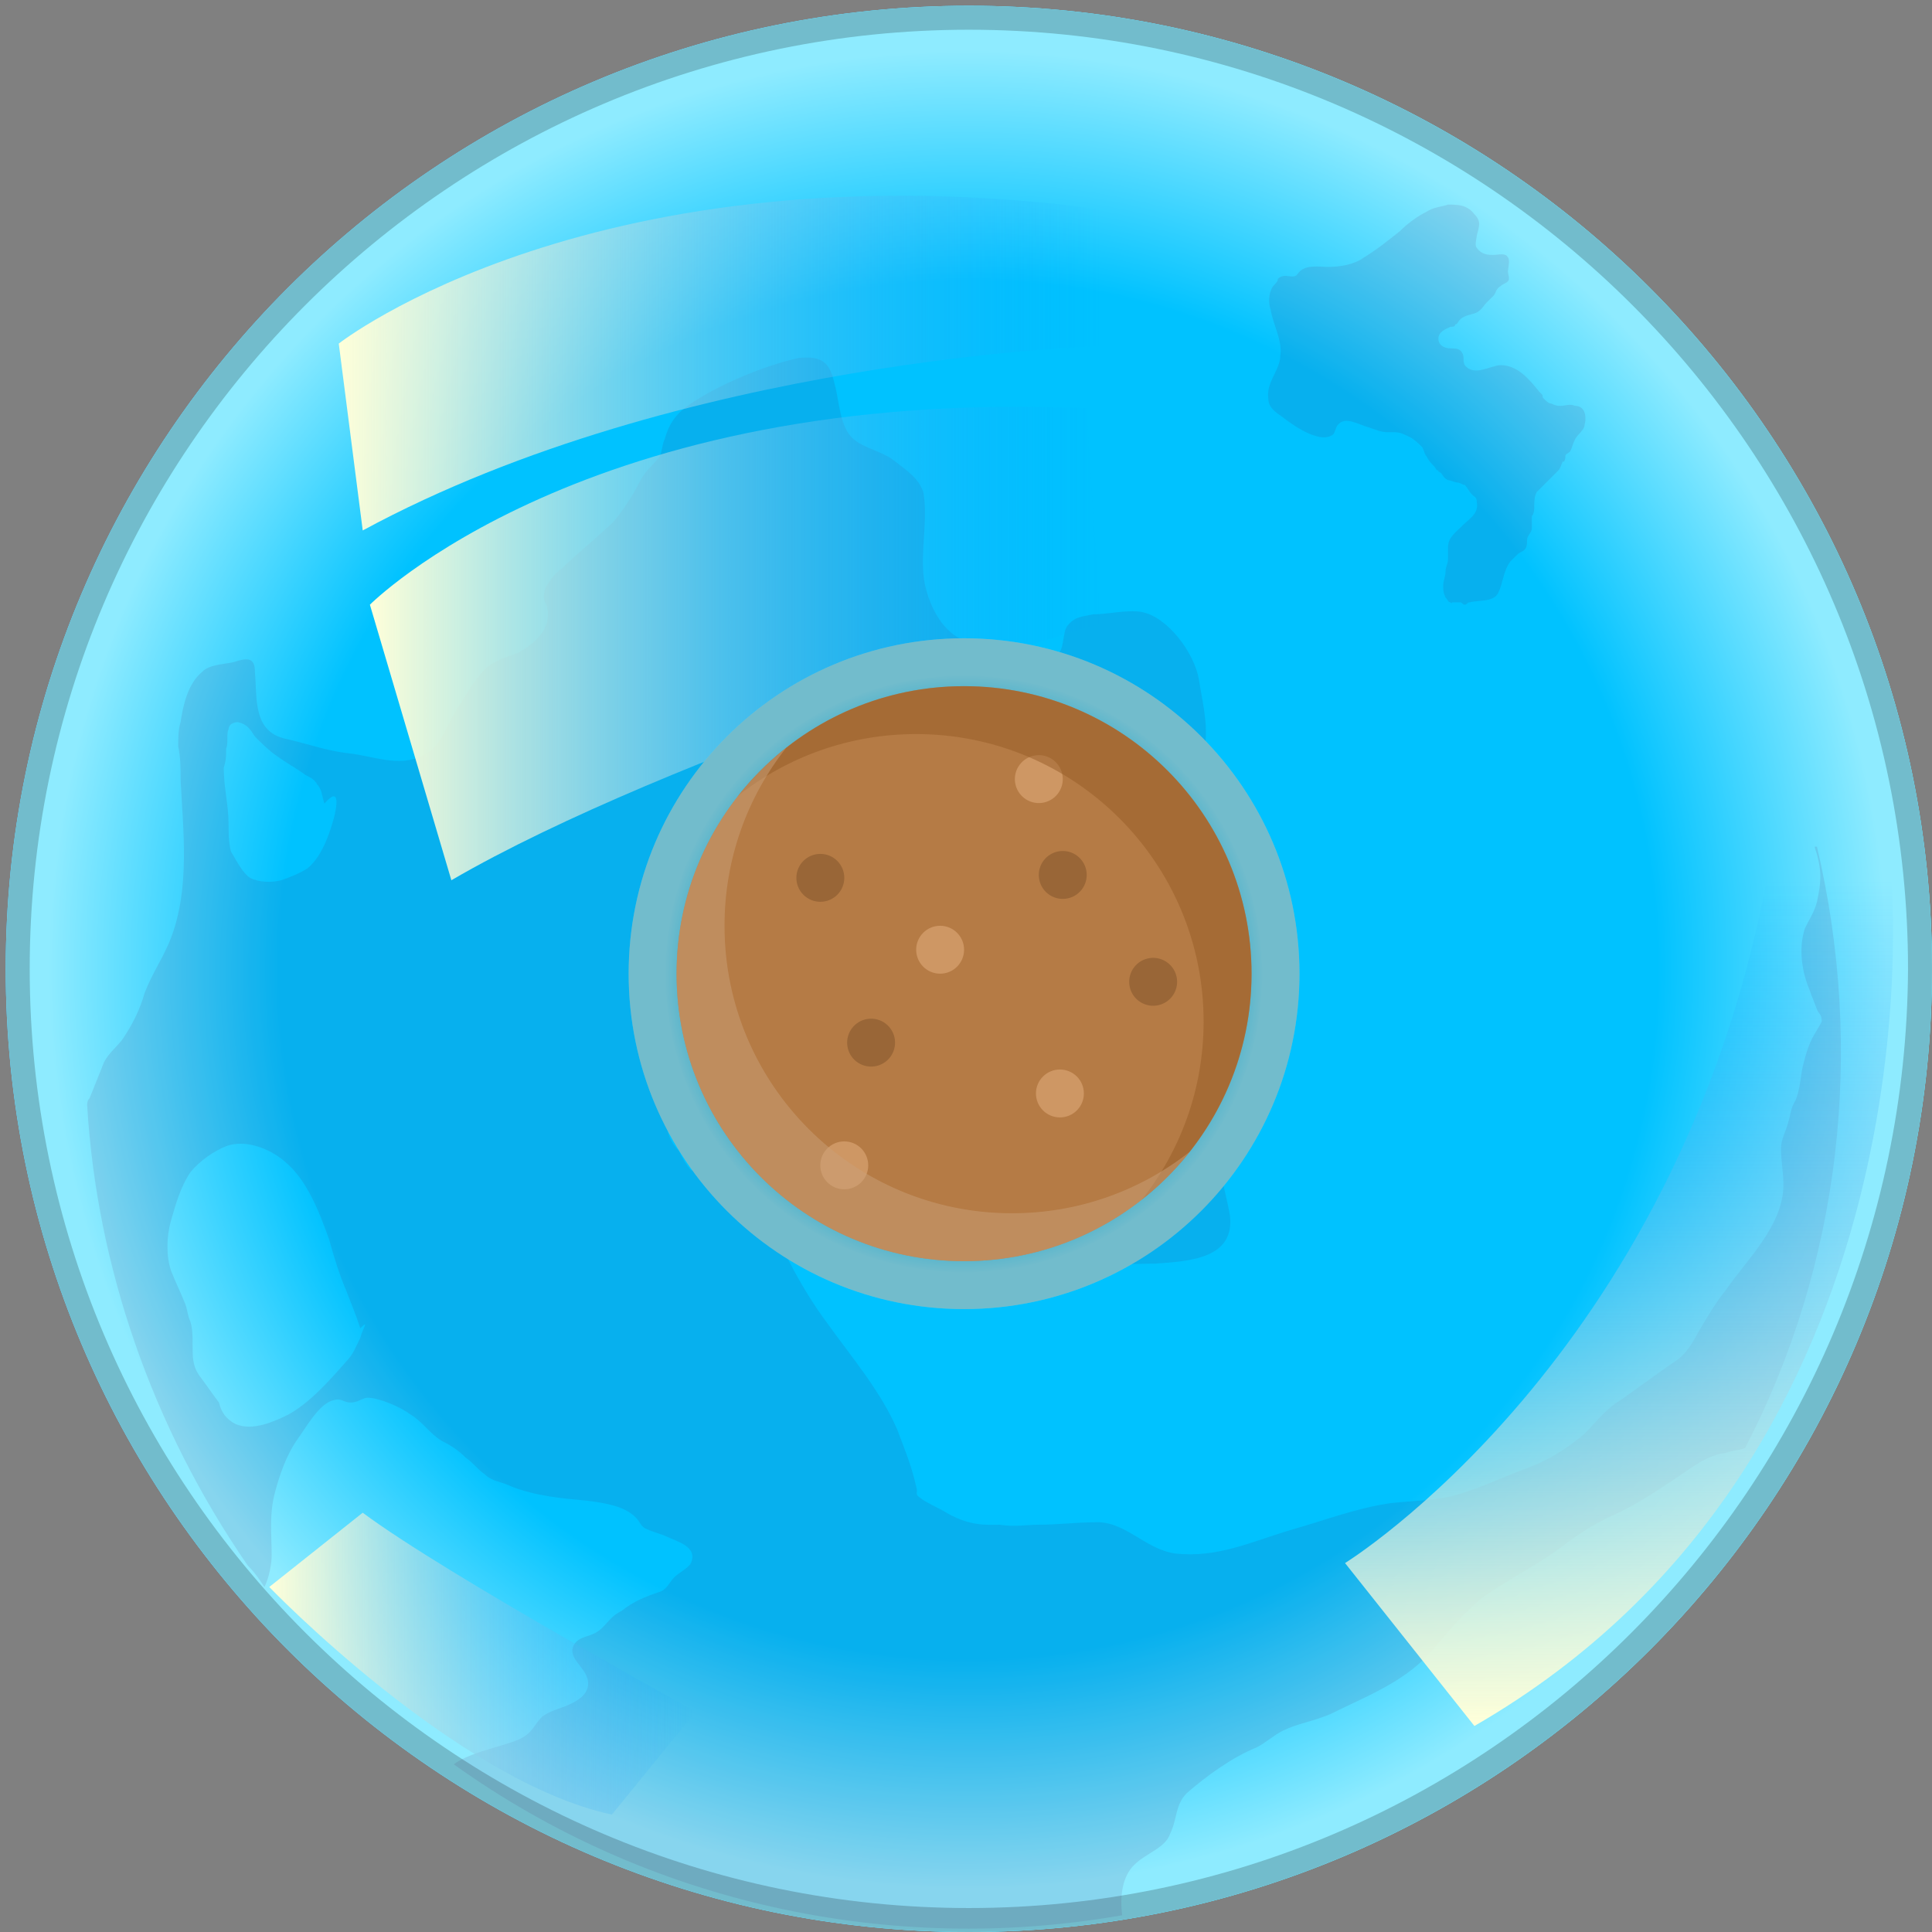 <svg width="134" height="134" viewBox="0 0 134 134" fill="none" xmlns="http://www.w3.org/2000/svg">
<rect x="0" y="0" width="134" height="134" fill="#808080" stroke="none"/>
<path d="M133.998 67.2C133.998 30.307 104.091 0.4 67.198 0.4C30.306 0.4 0.398 30.307 0.398 67.2C0.398 104.093 30.306 134 67.198 134C104.091 134 133.998 104.093 133.998 67.2Z" fill="url(#paint0_radial_1153_1394)"/>
<path d="M133.998 67.2C133.998 30.307 104.091 0.4 67.198 0.4C30.306 0.4 0.398 30.307 0.398 67.2C0.398 104.093 30.306 134 67.198 134C104.091 134 133.998 104.093 133.998 67.2Z" fill="url(#paint1_radial_1153_1394)"/>
<path d="M2.06 67.2C2.06 31.308 31.306 2.062 67.198 2.062C103.091 2.062 132.337 31.308 132.337 67.2C132.171 103.093 103.091 132.338 67.198 132.338C31.306 132.338 2.06 103.093 2.06 67.2ZM0.398 67.2C0.398 104.09 30.309 134 67.198 134C104.088 134 133.998 104.09 133.998 67.2C133.998 30.31 104.088 0.4 67.198 0.4C30.309 0.4 0.398 30.31 0.398 67.2Z" fill="url(#paint2_radial_1153_1394)"/>
<path d="M2.06 67.2C2.06 31.308 31.306 2.062 67.198 2.062C103.091 2.062 132.337 31.308 132.337 67.2C132.171 103.093 103.091 132.338 67.198 132.338C31.306 132.338 2.06 103.093 2.06 67.2ZM0.398 67.2C0.398 104.09 30.309 134 67.198 134C104.088 134 133.998 104.09 133.998 67.2C133.998 30.31 104.088 0.4 67.198 0.4C30.309 0.4 0.398 30.31 0.398 67.2Z" fill="black" fill-opacity="0.2"/>
<path opacity="0.1" fill-rule="evenodd" clip-rule="evenodd" d="M6.047 76.673C6.047 76.507 6.047 76.34 6.213 76.174C6.545 75.343 6.878 74.513 7.21 73.682C7.542 73.017 8.207 72.519 8.539 72.02C9.204 71.023 9.703 70.026 10.035 68.863C10.533 67.533 11.364 66.37 11.863 65.041C13.192 61.551 12.694 57.563 12.527 54.074C12.527 53.243 12.527 52.578 12.361 51.747C12.361 51.249 12.361 50.584 12.527 50.086C12.694 48.922 13.026 47.427 14.023 46.596C14.521 46.098 15.352 46.098 16.183 45.931C17.18 45.599 17.679 45.599 17.679 46.596C17.845 48.424 17.512 50.75 19.839 51.249C21.334 51.581 22.664 52.08 24.159 52.246C25.821 52.412 27.649 53.243 29.311 52.412C30.474 51.913 30.972 50.418 31.637 49.255C32.302 48.258 32.8 47.261 33.631 46.43C34.296 45.765 35.127 45.599 35.957 45.267C37.12 44.602 38.284 43.605 37.951 42.109C37.785 41.611 37.619 41.611 37.785 40.946C37.951 40.448 38.45 39.783 38.948 39.451C40.112 38.288 41.441 37.291 42.604 36.127C43.269 35.297 43.933 34.3 44.432 33.303C44.764 32.638 45.429 32.139 45.761 31.641C45.928 31.308 45.928 30.81 46.094 30.478C46.426 29.314 46.925 28.65 47.922 27.985C49.916 26.656 53.073 25.326 55.399 24.828C57.061 24.662 57.559 25.16 57.892 26.656C58.224 27.819 58.224 29.647 59.221 30.478C60.052 31.142 61.215 31.308 62.046 31.973C62.877 32.638 63.708 33.136 64.04 34.133C64.372 35.961 63.874 37.955 64.04 39.783C64.206 41.777 65.535 44.602 67.862 44.602C69.025 44.602 70.022 44.934 71.019 45.433C71.684 45.765 72.681 46.264 73.345 45.433C73.844 44.934 73.678 43.937 74.01 43.439C74.509 42.774 75.007 42.774 75.838 42.608C76.835 42.608 78.164 42.276 79.161 42.442C80.989 42.774 82.817 45.267 83.149 47.095C83.482 49.255 84.146 51.415 82.983 53.409C82.319 54.738 80.989 55.735 81.155 57.397C81.322 58.394 81.986 59.059 82.319 59.89C82.651 60.721 82.817 61.718 83.316 62.548C83.814 63.379 84.146 64.21 84.479 65.041C84.977 66.204 85.476 67.533 85.808 68.697C86.14 70.192 85.808 71.688 85.808 73.183C85.808 74.513 85.31 75.51 85.143 76.839C84.977 78.168 84.479 79.664 84.645 81.159C84.811 82.156 85.143 83.32 85.309 84.317C85.642 87.308 82.485 87.474 80.158 87.64C78.663 87.64 77.167 87.806 75.672 87.474C74.509 87.141 73.179 86.975 72.016 86.809C70.853 86.809 69.523 86.809 68.36 86.975C67.862 86.975 67.363 87.141 66.865 87.141C66.034 86.975 65.369 86.477 64.871 85.812C63.708 84.317 62.212 82.655 61.547 80.993C60.717 79.165 62.544 78.168 63.874 77.171C64.538 76.673 65.369 75.842 65.203 75.011C65.037 74.18 64.538 73.516 64.372 72.685C64.372 71.688 64.705 71.023 65.702 70.524C66.034 70.358 66.532 70.358 66.865 70.192C67.197 70.026 67.363 69.527 67.862 69.694C68.859 69.86 68.526 71.355 68.526 72.186C68.526 73.516 68.526 73.682 69.69 74.346C70.354 74.679 71.517 75.177 72.016 74.346C72.348 73.682 71.85 72.352 72.016 71.688C72.182 68.863 72.348 66.204 69.191 65.041C68.194 64.709 67.862 65.041 66.865 65.041C65.868 65.041 65.037 64.376 63.874 64.376C62.544 64.542 61.381 65.706 60.218 66.536C58.889 67.367 57.725 68.53 56.562 69.694C55.731 70.524 55.565 71.189 55.233 72.186C54.901 73.183 53.737 73.349 53.073 74.18C51.91 75.51 52.076 77.005 51.743 78.667C51.577 80.328 52.076 81.325 52.574 82.821C53.904 85.978 55.399 89.135 57.393 91.794C59.055 94.12 61.049 96.447 62.212 99.106C62.711 100.435 63.209 101.598 63.541 103.094C63.708 103.592 63.375 103.592 63.874 103.924C64.04 104.091 65.037 104.589 65.369 104.755C67.197 105.918 68.526 105.752 69.357 105.752C70.354 105.918 71.185 105.752 72.016 105.752C73.345 105.752 74.675 105.586 75.838 105.586C77.998 105.42 79.328 107.414 81.488 107.746C84.479 108.079 86.805 106.915 89.63 106.085C91.956 105.42 94.117 104.589 96.443 104.257C97.938 104.091 99.268 104.091 100.763 103.758C102.591 103.26 104.253 102.429 106.081 101.764C107.41 101.266 108.739 100.435 109.903 99.438C110.567 98.773 111.066 98.109 111.897 97.444C113.392 96.447 114.888 95.284 116.383 94.287C117.214 93.622 117.546 92.791 118.045 91.96C118.543 91.129 119.042 90.299 119.707 89.468C121.202 87.308 123.695 84.981 123.695 82.156C123.695 81.325 123.528 80.495 123.528 79.664C123.528 78.999 123.861 78.501 124.027 77.836C124.193 77.337 124.193 76.839 124.525 76.34C124.858 75.51 124.858 74.845 125.024 74.014C125.19 73.349 125.356 72.685 125.689 72.02C125.855 71.688 126.187 71.189 126.353 70.857C126.353 70.358 126.187 70.358 126.021 70.026C125.855 69.527 125.689 69.195 125.522 68.697C125.024 67.533 124.692 65.872 125.19 64.376C125.522 63.712 125.855 63.213 126.021 62.548C126.353 61.053 126.353 60.222 125.855 58.726C125.855 58.726 125.855 58.726 126.021 58.726C129.344 72.851 127.683 87.64 121.036 100.435C120.537 100.601 120.205 100.601 119.707 100.767C118.377 100.933 117.38 101.764 116.383 102.429C114.888 103.426 113.392 104.423 111.897 105.088C110.401 105.752 109.238 106.583 107.909 107.58C106.247 108.743 104.585 109.574 102.923 110.737C101.428 111.901 100.265 113.396 99.102 114.725C97.274 116.719 94.615 117.716 92.289 118.88C91.126 119.378 89.962 119.544 88.965 120.043C88.301 120.375 87.802 120.874 87.137 121.206C85.476 121.871 83.648 123.2 82.319 124.363C81.488 125.194 81.654 126.191 81.155 127.188C80.823 128.185 79.494 128.517 78.663 129.348C77.832 130.179 77.666 131.509 77.832 132.838C61.714 135.663 44.931 132.007 31.471 122.369C32.8 121.372 35.625 121.04 36.456 120.375C36.954 120.043 37.12 119.544 37.619 119.046C38.117 118.713 38.616 118.547 39.114 118.381C39.945 118.049 40.942 117.55 40.776 116.553C40.61 115.556 39.114 114.892 39.945 113.895C40.444 113.396 41.109 113.562 41.773 112.898C42.272 112.399 42.438 112.067 43.103 111.734C43.933 111.07 44.764 110.737 45.761 110.405C46.26 110.239 46.426 109.74 46.758 109.408C47.091 109.076 47.755 108.743 47.922 108.411C48.42 107.248 46.925 106.915 46.26 106.583C45.928 106.417 45.263 106.251 44.931 106.085C44.432 105.918 44.432 105.586 44.1 105.254C43.269 104.423 41.939 104.257 40.776 104.091C38.948 103.924 37.12 103.758 35.459 103.094C34.794 102.761 34.13 102.761 33.631 102.263C33.132 101.93 32.8 101.432 32.302 101.1C31.803 100.601 31.305 100.269 30.64 99.936C29.809 99.438 29.311 98.607 28.48 98.109C27.815 97.61 26.32 96.945 25.489 96.945C25.156 96.945 24.824 97.278 24.326 97.278C23.827 97.278 23.661 96.945 23.162 97.112C22.165 97.278 21.168 99.106 20.67 99.77C19.839 100.933 19.34 102.429 19.008 103.758C18.676 105.254 18.842 106.417 18.842 107.912C18.842 108.411 18.676 109.408 18.343 110.073C18.011 109.574 17.679 109.076 17.18 108.577C10.533 98.939 6.712 87.806 6.047 76.673ZM47.922 81.159C48.254 81.325 49.085 81.159 49.417 80.827C49.916 80.328 49.916 79.165 50.082 78.501C50.248 77.67 50.248 77.005 49.916 76.174L49.749 76.839C49.749 75.842 50.082 74.679 48.919 74.346C48.254 74.18 47.755 74.513 47.423 75.011C46.925 75.842 46.26 77.005 46.26 78.002C46.26 78.667 46.592 79.331 47.091 79.83C47.257 80.162 47.589 80.827 47.922 81.159ZM17.346 60.887C18.011 61.219 18.842 61.219 19.507 61.053C20.005 60.887 20.836 60.554 21.334 60.222C22.331 59.391 22.83 57.896 23.162 56.732C23.328 56.068 23.661 54.406 22.498 55.735C22.331 55.237 22.331 54.738 21.999 54.406C21.833 54.074 21.501 53.907 21.168 53.741C20.504 53.243 19.839 52.91 19.174 52.412C18.676 52.08 18.177 51.581 17.679 51.083C17.346 50.584 17.18 50.252 16.515 50.086C16.183 50.086 15.851 50.252 15.851 50.584C15.685 50.916 15.851 51.581 15.685 51.913C15.685 52.412 15.685 52.744 15.518 53.243C15.518 54.572 15.851 55.902 15.851 57.065C15.851 57.729 15.851 58.394 16.017 59.059C16.515 59.89 16.848 60.554 17.346 60.887ZM16.349 98.773C17.512 99.272 19.008 98.607 20.005 98.109C21.501 97.278 22.83 95.782 23.993 94.453C24.492 93.954 24.658 93.456 24.99 92.791C25.156 92.126 25.655 91.462 24.99 92.126C24.658 91.129 24.326 90.299 23.993 89.468C23.495 88.305 23.162 87.141 22.83 85.978C22.165 84.15 21.334 81.824 19.673 80.495C18.676 79.664 17.014 78.999 15.685 79.498C14.854 79.83 13.857 80.495 13.192 81.325C12.527 82.322 12.195 83.486 11.863 84.649C11.53 85.812 11.53 87.141 11.863 88.138C12.195 88.969 12.527 89.634 12.86 90.465C13.026 90.963 13.026 91.296 13.192 91.628C13.358 92.126 13.358 92.625 13.358 93.29C13.358 94.12 13.358 94.785 13.857 95.45C14.355 96.115 14.688 96.613 15.186 97.278C15.352 97.942 15.685 98.441 16.349 98.773Z" fill="#4D1154"/>
<path opacity="0.1" fill-rule="evenodd" clip-rule="evenodd" d="M108.407 31.972C108.241 32.305 108.241 32.471 108.074 32.637C107.908 32.803 107.742 32.969 107.576 33.135C107.244 33.468 106.911 33.8 106.579 34.132C106.413 34.465 106.413 34.797 106.413 35.13C106.413 35.296 106.413 35.628 106.247 35.794C106.247 35.96 106.247 35.96 106.247 36.127C106.247 36.293 106.247 36.459 106.247 36.625C106.247 36.957 105.914 37.123 105.914 37.456C105.914 37.622 105.914 37.954 105.748 38.12C105.582 38.287 105.416 38.287 105.249 38.453C105.083 38.619 104.917 38.785 104.751 38.951C104.252 39.616 104.252 40.447 103.92 41.111C103.588 41.776 102.591 41.61 101.926 41.776C101.76 41.776 101.76 41.942 101.594 41.942C101.428 41.942 101.428 41.776 101.261 41.776C101.095 41.776 100.929 41.776 100.763 41.776C100.597 41.776 100.763 41.942 100.597 41.776C100.431 41.776 100.431 41.61 100.264 41.444C100.098 41.111 100.098 40.945 100.098 40.613C100.098 40.281 100.264 39.948 100.264 39.616C100.264 39.284 100.431 39.117 100.431 38.785C100.431 38.453 100.431 38.287 100.431 37.954C100.431 37.29 100.929 36.957 101.428 36.459C101.926 35.96 102.591 35.628 102.425 34.797C102.425 34.465 102.258 34.465 102.092 34.299C101.926 34.132 101.76 33.8 101.594 33.634C101.428 33.634 101.261 33.468 101.095 33.468C100.929 33.468 100.597 33.302 100.431 33.302C100.098 33.135 100.098 32.969 99.932 32.803C99.766 32.637 99.766 32.803 99.766 32.637C99.6 32.637 99.6 32.471 99.434 32.305C99.267 32.138 99.101 31.972 98.935 31.64C98.769 31.474 98.769 31.141 98.603 30.975C98.437 30.809 98.104 30.477 97.772 30.311C97.439 30.144 97.107 29.978 96.775 29.978C96.609 29.978 96.442 29.978 96.276 29.978C95.778 29.978 95.445 29.812 94.947 29.646C94.282 29.48 93.285 28.815 92.787 29.48C92.621 29.646 92.621 29.978 92.454 30.144C91.956 30.477 91.457 30.311 90.959 30.144C90.128 29.812 89.463 29.314 88.799 28.815C88.3 28.483 87.968 28.15 87.968 27.652C87.802 26.489 88.799 25.658 88.799 24.661C88.965 23.664 88.3 22.501 88.134 21.504C87.968 21.005 87.968 20.34 88.3 19.842C88.466 19.676 88.633 19.51 88.633 19.343C88.965 19.011 89.297 19.177 89.63 19.177C89.962 19.177 89.962 19.011 90.128 18.845C90.627 18.346 91.457 18.512 92.122 18.512C92.953 18.512 93.95 18.346 94.615 17.848C95.445 17.349 96.276 16.685 97.107 16.02C97.606 15.521 98.27 15.023 98.935 14.691C99.434 14.358 99.932 14.358 100.431 14.192C101.095 14.192 101.76 14.192 102.258 14.857C102.757 15.355 102.591 15.688 102.425 16.352C102.425 16.518 102.258 17.017 102.425 17.183C102.757 17.682 103.255 17.682 103.588 17.682C103.92 17.682 104.419 17.515 104.585 17.848C104.751 18.014 104.585 18.679 104.585 18.845C104.585 19.011 104.751 19.343 104.585 19.509C104.419 19.676 104.252 19.676 104.086 19.842C103.754 20.008 103.754 20.34 103.588 20.507C103.422 20.673 103.255 20.839 103.089 21.005C102.923 21.171 102.757 21.504 102.425 21.67C102.092 21.836 101.594 21.836 101.261 22.168C101.095 22.334 101.095 22.501 100.929 22.501C100.929 22.667 100.763 22.667 100.597 22.667C100.264 22.833 99.766 22.999 99.766 23.498C99.766 23.996 100.264 24.162 100.597 24.162C100.929 24.162 101.261 24.162 101.428 24.495C101.594 24.827 101.428 24.993 101.594 25.326C102.258 26.156 103.422 25.326 104.086 25.326C105.249 25.326 106.08 26.323 106.745 27.153L106.911 27.32C107.077 27.486 106.911 27.486 107.077 27.652C107.244 27.818 107.41 27.984 107.576 27.984C107.908 28.15 108.074 28.15 108.241 28.15C108.573 28.15 108.905 27.984 109.238 28.15C109.902 28.15 110.068 28.815 109.902 29.48C109.902 29.812 109.404 30.144 109.238 30.477C109.071 30.809 109.071 30.975 108.905 31.308C108.739 31.474 108.573 31.474 108.573 31.64C108.573 31.972 108.407 32.138 108.407 31.972Z" fill="#4D1154"/>
<path fill-rule="evenodd" clip-rule="evenodd" d="M31.306 61.052L25.656 41.942C25.656 41.942 40.611 26.821 75.341 28.316L76.338 43.272C76.338 43.105 46.427 52.245 31.306 61.052Z" fill="url(#paint3_linear_1153_1394)"/>
<path fill-rule="evenodd" clip-rule="evenodd" d="M25.158 36.791L23.496 23.83C23.496 23.83 41.276 9.872 76.504 14.524L76.504 23.996C76.338 23.996 47.258 24.827 25.158 36.791Z" fill="url(#paint4_linear_1153_1394)"/>
<path fill-rule="evenodd" clip-rule="evenodd" d="M102.262 119.711L93.289 108.411C93.289 108.411 116.22 94.287 122.535 61.053L131.176 61.053C131.176 61.053 134.831 100.934 102.262 119.711Z" fill="url(#paint5_linear_1153_1394)"/>
<path fill-rule="evenodd" clip-rule="evenodd" d="M42.438 125.857L48.254 118.712C48.254 118.712 30.972 109.241 25.156 104.92L18.676 110.071C18.676 110.071 31.637 123.531 42.438 125.857Z" fill="url(#paint6_linear_1153_1394)"/>
<path fill-rule="evenodd" clip-rule="evenodd" d="M66.865 90.797C54.018 90.797 43.602 80.38 43.602 67.533C43.602 54.686 54.018 44.27 66.865 44.27C79.712 44.27 90.129 54.686 90.129 67.533C90.129 80.38 79.712 90.797 66.865 90.797ZM66.865 85.812C56.771 85.812 48.587 77.627 48.587 67.533C48.587 57.439 56.771 49.255 66.865 49.255C76.959 49.255 85.144 57.439 85.144 67.533C85.144 77.627 76.959 85.812 66.865 85.812Z" fill="url(#paint7_radial_1153_1394)"/>
<path fill-rule="evenodd" clip-rule="evenodd" d="M66.865 90.797C54.018 90.797 43.602 80.38 43.602 67.533C43.602 54.686 54.018 44.27 66.865 44.27C79.712 44.27 90.129 54.686 90.129 67.533C90.129 80.38 79.712 90.797 66.865 90.797ZM66.865 85.812C56.771 85.812 48.587 77.627 48.587 67.533C48.587 57.439 56.771 49.255 66.865 49.255C76.959 49.255 85.144 57.439 85.144 67.533C85.144 77.627 76.959 85.812 66.865 85.812Z" fill="black" fill-opacity="0.2"/>
<path d="M46.926 67.532C46.926 78.544 55.854 87.473 66.866 87.473C77.878 87.473 86.806 78.544 86.806 67.532C86.806 56.521 77.878 47.592 66.866 47.592C55.854 47.592 46.926 56.521 46.926 67.532Z" fill="#B57B45"/>
<path d="M66.867 65.871C66.867 66.789 66.123 67.533 65.206 67.533C64.288 67.533 63.544 66.789 63.544 65.871C63.544 64.954 64.288 64.21 65.206 64.21C66.123 64.21 66.867 64.954 66.867 65.871Z" fill="#CE9764"/>
<path d="M73.497 59.037C74.407 58.918 75.24 59.56 75.359 60.47C75.477 61.38 74.836 62.214 73.926 62.332C73.016 62.451 72.182 61.809 72.063 60.899C71.945 59.989 72.587 59.155 73.497 59.037Z" fill="#996637"/>
<path d="M58.559 60.885C58.559 61.803 57.815 62.547 56.897 62.547C55.979 62.547 55.235 61.803 55.235 60.885C55.235 59.968 55.979 59.224 56.897 59.224C57.815 59.224 58.559 59.968 58.559 60.885Z" fill="#996637"/>
<path d="M60.204 70.668C61.114 70.549 61.948 71.191 62.066 72.101C62.184 73.011 61.543 73.845 60.633 73.963C59.723 74.082 58.889 73.44 58.77 72.53C58.652 71.62 59.294 70.786 60.204 70.668Z" fill="#996637"/>
<path d="M60.219 80.827C60.219 81.744 59.475 82.488 58.557 82.488C57.639 82.488 56.895 81.744 56.895 80.827C56.895 79.909 57.639 79.165 58.557 79.165C59.475 79.165 60.219 79.909 60.219 80.827Z" fill="#CE9764"/>
<path d="M79.766 66.449C80.676 66.33 81.51 66.972 81.629 67.882C81.747 68.792 81.105 69.626 80.195 69.744C79.285 69.863 78.451 69.221 78.333 68.311C78.215 67.401 78.856 66.567 79.766 66.449Z" fill="#996637"/>
<path d="M75.176 75.84C75.176 76.758 74.432 77.502 73.514 77.502C72.596 77.502 71.852 76.758 71.852 75.84C71.852 74.923 72.596 74.179 73.514 74.179C74.432 74.179 75.176 74.923 75.176 75.84Z" fill="#CE9764"/>
<path d="M71.837 52.39C72.747 52.272 73.58 52.914 73.699 53.824C73.817 54.734 73.175 55.567 72.265 55.686C71.356 55.804 70.522 55.162 70.403 54.252C70.285 53.343 70.927 52.509 71.837 52.39Z" fill="#CE9764"/>
<path d="M79.203 83.195C81.881 79.8 83.48 75.514 83.48 70.855C83.48 59.843 74.551 50.915 63.539 50.915C58.88 50.915 54.594 52.513 51.199 55.191C54.851 50.563 60.51 47.591 66.863 47.591C77.875 47.591 86.803 56.52 86.803 67.532C86.803 73.884 83.832 79.544 79.203 83.195Z" fill="#975C26" fill-opacity="0.5"/>
<path d="M54.527 51.869C51.849 55.264 50.251 59.55 50.251 64.209C50.251 75.221 59.179 84.15 70.191 84.15C74.85 84.15 79.136 82.551 82.531 79.873C78.879 84.502 73.22 87.473 66.868 87.473C55.856 87.473 46.927 78.544 46.927 67.533C46.927 61.18 49.899 55.521 54.527 51.869Z" fill="#CBA079" fill-opacity="0.5"/>
<defs>
<radialGradient id="paint0_radial_1153_1394" cx="0" cy="0" r="1" gradientUnits="userSpaceOnUse" gradientTransform="translate(37.514 61.213) rotate(-90) scale(93.193 75.002)">
<stop stop-color="#002CAC"/>
<stop offset="1" stop-color="#00C7EF"/>
</radialGradient>
<radialGradient id="paint1_radial_1153_1394" cx="0" cy="0" r="1" gradientUnits="userSpaceOnUse" gradientTransform="translate(67.146 67.252) rotate(-90) scale(66.748)">
<stop offset="0.721" stop-color="#00C2FF"/>
<stop offset="0.962" stop-color="#8EEBFF"/>
</radialGradient>
<radialGradient id="paint2_radial_1153_1394" cx="0" cy="0" r="1" gradientUnits="userSpaceOnUse" gradientTransform="translate(67.146 67.252) rotate(-90) scale(66.748)">
<stop offset="0.721" stop-color="#00C2FF"/>
<stop offset="0.962" stop-color="#8EEBFF"/>
</radialGradient>
<linearGradient id="paint3_linear_1153_1394" x1="76.332" y1="44.607" x2="25.686" y2="44.607" gradientUnits="userSpaceOnUse">
<stop stop-color="#0095FF" stop-opacity="0"/>
<stop offset="0.237" stop-color="#43B1F5" stop-opacity="0.237"/>
<stop offset="0.614" stop-color="#A7DAE6" stop-opacity="0.614"/>
<stop offset="0.876" stop-color="#E6F5DD" stop-opacity="0.876"/>
<stop offset="1" stop-color="#FFFFD9"/>
</linearGradient>
<linearGradient id="paint4_linear_1153_1394" x1="76.332" y1="25.178" x2="23.4" y2="25.178" gradientUnits="userSpaceOnUse">
<stop stop-color="#0095FF" stop-opacity="0"/>
<stop offset="0.237" stop-color="#43B1F5" stop-opacity="0.237"/>
<stop offset="0.614" stop-color="#A7DAE6" stop-opacity="0.614"/>
<stop offset="0.876" stop-color="#E6F5DD" stop-opacity="0.876"/>
<stop offset="1" stop-color="#FFFFD9"/>
</linearGradient>
<linearGradient id="paint5_linear_1153_1394" x1="112.389" y1="61.064" x2="112.389" y2="119.653" gradientUnits="userSpaceOnUse">
<stop stop-color="#0095FF" stop-opacity="0"/>
<stop offset="0.237" stop-color="#43B1F5" stop-opacity="0.237"/>
<stop offset="0.614" stop-color="#A7DAE6" stop-opacity="0.614"/>
<stop offset="0.876" stop-color="#E6F5DD" stop-opacity="0.876"/>
<stop offset="1" stop-color="#FFFFD9"/>
</linearGradient>
<linearGradient id="paint6_linear_1153_1394" x1="48.216" y1="115.349" x2="18.646" y2="115.349" gradientUnits="userSpaceOnUse">
<stop stop-color="#0095FF" stop-opacity="0"/>
<stop offset="0.237" stop-color="#43B1F5" stop-opacity="0.237"/>
<stop offset="0.614" stop-color="#A7DAE6" stop-opacity="0.614"/>
<stop offset="0.876" stop-color="#E6F5DD" stop-opacity="0.876"/>
<stop offset="1" stop-color="#FFFFD9"/>
</linearGradient>
<radialGradient id="paint7_radial_1153_1394" cx="0" cy="0" r="1" gradientUnits="userSpaceOnUse" gradientTransform="translate(66.848 67.55) rotate(-90) scale(21.585)">
<stop offset="0.721" stop-color="#00C2FF"/>
<stop offset="0.962" stop-color="#8EEBFF"/>
</radialGradient>
</defs>
</svg>
